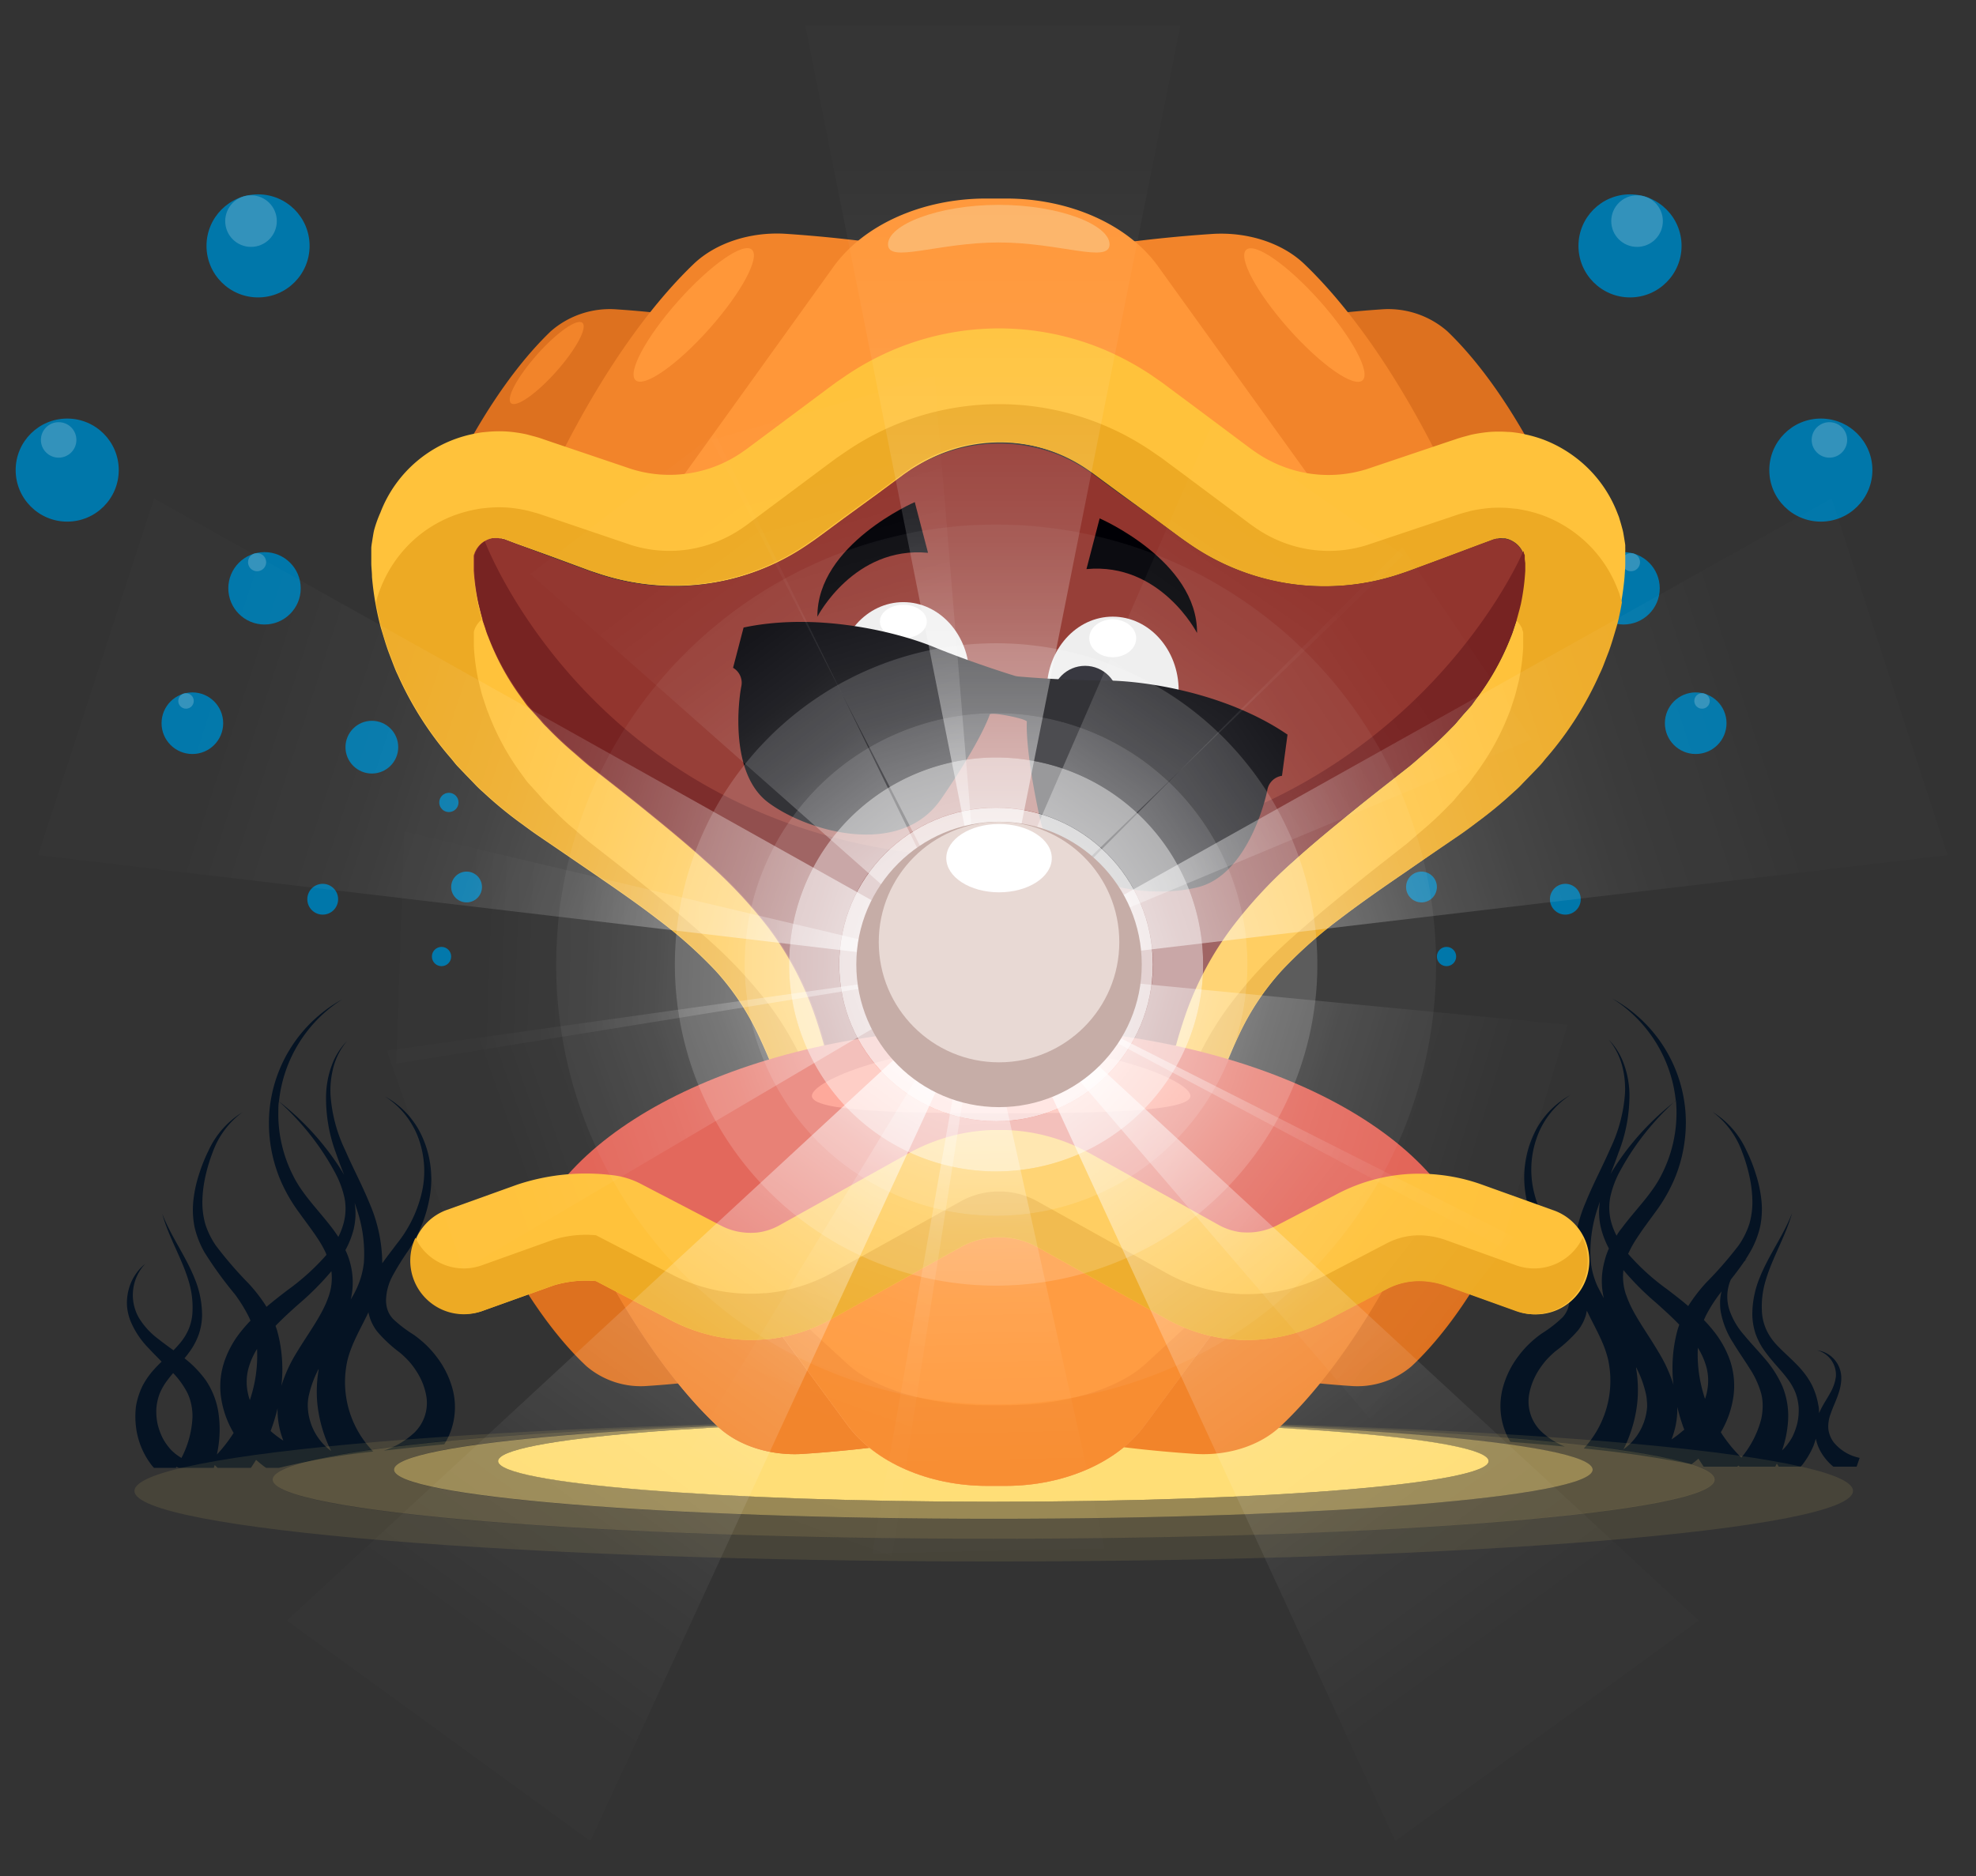 <svg xmlns="http://www.w3.org/2000/svg" xmlns:xlink="http://www.w3.org/1999/xlink" viewBox="0 0 311.66 295.96"><rect x="0" y="0" width="311.66" height="295.96" fill="#333333" stroke="none"/><defs><style>.cls-1{fill:#07a;}.cls-2{fill:#3392bb;}.cls-3{fill:#051323;}.cls-4,.cls-5,.cls-6,.cls-7{fill:#ffde76;}.cls-4{opacity:0.1;}.cls-26,.cls-6{opacity:0.2;}.cls-11,.cls-22,.cls-7{opacity:0.5;}.cls-8{fill:#dd711f;}.cls-22,.cls-9{fill:#f2842a;}.cls-10{fill:#ff9739;}.cls-11{fill:#fad399;}.cls-12{fill:#ffc23b;}.cls-13{fill:#edaa24;}.cls-14{fill:#92352e;}.cls-15{fill:#772322;}.cls-16{fill:#e26154;}.cls-17{fill:#ededed;}.cls-18{fill:#060610;}.cls-19{fill:#fd8471;}.cls-20{fill:#e57f45;}.cls-21{fill:#f59e66;}.cls-23{fill:#000005;}.cls-24,.cls-25,.cls-26,.cls-27,.cls-28,.cls-29{fill:#fff;}.cls-25{opacity:0.05;}.cls-27{opacity:0.3;}.cls-28{opacity:0.6;}.cls-29{opacity:0.8;}.cls-30{fill:url(#Безымянный_градиент_14);}.cls-31{fill:url(#Безымянный_градиент_14-2);}.cls-32{fill:url(#Безымянный_градиент_14-3);}.cls-33{fill:url(#Безымянный_градиент_14-4);}.cls-34{fill:url(#Безымянный_градиент_14-5);}.cls-35{fill:url(#Безымянный_градиент_14-6);}.cls-36{fill:url(#Безымянный_градиент_14-7);}.cls-37{fill:url(#Безымянный_градиент_14-8);}.cls-38{fill:url(#Безымянный_градиент_14-9);}.cls-39{fill:url(#Безымянный_градиент_14-10);}.cls-40{fill:url(#Безымянный_градиент_14-11);}.cls-41{fill:url(#Безымянный_градиент_14-12);}.cls-42{fill:url(#Безымянный_градиент_14-13);}.cls-43{fill:url(#Безымянный_градиент_14-14);}.cls-44{fill:url(#Безымянный_градиент_14-15);}.cls-45{fill:#c6ada7;}.cls-46{fill:#e8d9d4;}.cls-47{fill:none;}</style><linearGradient id="Безымянный_градиент_14" x1="156.59" y1="152.73" x2="156.59" y2="-85.97" gradientUnits="userSpaceOnUse"><stop offset="0" stop-color="#fff"/><stop offset="0.03" stop-color="#fff" stop-opacity="0.84"/><stop offset="0.08" stop-color="#fff" stop-opacity="0.66"/><stop offset="0.12" stop-color="#fff" stop-opacity="0.5"/><stop offset="0.17" stop-color="#fff" stop-opacity="0.37"/><stop offset="0.23" stop-color="#fff" stop-opacity="0.25"/><stop offset="0.28" stop-color="#fff" stop-opacity="0.16"/><stop offset="0.35" stop-color="#fff" stop-opacity="0.09"/><stop offset="0.43" stop-color="#fff" stop-opacity="0.04"/><stop offset="0.54" stop-color="#fff" stop-opacity="0.01"/><stop offset="0.77" stop-color="#fff" stop-opacity="0"/></linearGradient><linearGradient id="Безымянный_градиент_14-2" x1="-1511.11" y1="-68.71" x2="-1511.11" y2="-307.41" gradientTransform="translate(688.9 -1263.19) rotate(-72)" xlink:href="#Безымянный_градиент_14"/><linearGradient id="Безымянный_градиент_14-3" x1="-1815.86" y1="-1723.22" x2="-1815.86" y2="-1961.92" gradientTransform="matrix(-0.81, -0.59, 0.59, -0.81, -299.58, -2308.73)" xlink:href="#Безымянный_градиент_14"/><linearGradient id="Безымянный_градиент_14-4" x1="-336.5" y1="-2524.33" x2="-336.5" y2="-2763.02" gradientTransform="matrix(-0.81, 0.59, -0.59, -0.81, -1599.4, -1691.71)" xlink:href="#Безымянный_градиент_14"/><linearGradient id="Безымянный_градиент_14-5" x1="882.54" y1="-1364.93" x2="882.54" y2="-1603.62" gradientTransform="translate(-1414.25 -264.84) rotate(72)" xlink:href="#Безымянный_градиент_14"/><linearGradient id="Безымянный_градиент_14-6" x1="754.92" y1="-460.04" x2="754.92" y2="-607.68" gradientTransform="translate(-728.61 100.46) rotate(34.74)" xlink:href="#Безымянный_градиент_14"/><linearGradient id="Безымянный_градиент_14-7" x1="-743.44" y1="310.97" x2="-743.44" y2="163.33" gradientTransform="translate(557.38 -544.88) rotate(-37.26)" xlink:href="#Безымянный_градиент_14"/><linearGradient id="Безымянный_градиент_14-8" x1="-1939.74" y1="-875.8" x2="-1939.74" y2="-1023.44" gradientTransform="translate(341.01 -1967.36) rotate(-109.26)" xlink:href="#Безымянный_градиент_14"/><linearGradient id="Безымянный_градиент_14-9" x1="-1180.73" y1="-2380.28" x2="-1180.73" y2="-2527.91" gradientTransform="translate(-1078.7 -2201.15) rotate(178.74)" xlink:href="#Безымянный_градиент_14"/><linearGradient id="Безымянный_градиент_14-10" x1="484.66" y1="-2123.32" x2="484.66" y2="-2270.96" gradientTransform="matrix(-0.29, 0.96, -0.96, -0.29, -1739.77, -923.16)" xlink:href="#Безымянный_градиент_14"/><linearGradient id="Безымянный_градиент_14-11" x1="900.93" y1="-968.19" x2="900.93" y2="-1115.83" gradientTransform="translate(-1151.17 -54.18) rotate(56.07)" xlink:href="#Безымянный_градиент_14"/><linearGradient id="Безымянный_градиент_14-12" x1="-215.04" y1="292.81" x2="-215.04" y2="145.17" gradientTransform="translate(281.45 -187.78) rotate(-15.93)" xlink:href="#Безымянный_градиент_14"/><linearGradient id="Безымянный_градиент_14-13" x1="-1759.18" y1="-378.87" x2="-1759.18" y2="-526.51" gradientTransform="translate(597.09 -1591.56) rotate(-87.93)" xlink:href="#Безымянный_градиент_14"/><linearGradient id="Безымянный_градиент_14-14" x1="-1597.54" y1="-2055" x2="-1597.54" y2="-2202.64" gradientTransform="matrix(-0.94, -0.34, 0.34, -0.94, -640.45, -2325.55)" xlink:href="#Безымянный_градиент_14"/><linearGradient id="Безымянный_градиент_14-15" x1="46.5" y1="-2419.22" x2="46.5" y2="-2566.86" gradientTransform="matrix(-0.62, 0.79, -0.79, -0.62, -1720.93, -1375.39)" xlink:href="#Безымянный_градиент_14"/></defs><title>clam-res-win</title><g id="Layer_2" data-name="Layer 2"><g id="clam_pearl"><circle class="cls-1" cx="30.34" cy="114.09" r="4.86"/><circle class="cls-2" cx="29.34" cy="110.58" r="1.22"/><circle class="cls-1" cx="41.72" cy="92.81" r="5.71"/><circle class="cls-2" cx="40.55" cy="88.69" r="1.43"/><circle class="cls-1" cx="40.7" cy="38.79" r="8.13"/><circle class="cls-2" cx="39.59" cy="34.88" r="4.07"/><circle class="cls-1" cx="10.6" cy="74.16" r="8.13"/><circle class="cls-2" cx="9.25" cy="69.4" r="2.8"/><circle class="cls-1" cx="73.59" cy="139.93" r="2.43"/><circle class="cls-1" cx="50.9" cy="141.86" r="2.43"/><circle class="cls-1" cx="69.64" cy="150.9" r="1.52"/><circle class="cls-1" cx="70.8" cy="126.59" r="1.52"/><circle class="cls-1" cx="58.65" cy="117.87" r="4.16"/><circle class="cls-1" cx="267.45" cy="114.09" r="4.86"/><circle class="cls-2" cx="268.45" cy="110.58" r="1.22"/><circle class="cls-1" cx="256.07" cy="92.81" r="5.71"/><circle class="cls-2" cx="257.24" cy="88.69" r="1.43"/><circle class="cls-1" cx="257.09" cy="38.79" r="8.13"/><circle class="cls-2" cx="258.2" cy="34.88" r="4.07"/><circle class="cls-1" cx="287.19" cy="74.16" r="8.13"/><circle class="cls-2" cx="288.54" cy="69.4" r="2.8"/><circle class="cls-1" cx="224.2" cy="139.93" r="2.43"/><circle class="cls-1" cx="246.89" cy="141.86" r="2.43"/><circle class="cls-1" cx="228.15" cy="150.9" r="1.52"/><circle class="cls-1" cx="226.99" cy="126.59" r="1.52"/><circle class="cls-1" cx="239.14" cy="117.87" r="4.16"/><path class="cls-3" d="M54.48,216.63a16.79,16.79,0,0,1,.31-2,16.29,16.29,0,0,1,.62-1.95c.5-1.3,1.18-2.62,1.88-4,.28-.55.56-1.11.83-1.68,0,.18.07.35.11.53a7.21,7.21,0,0,0,1.28,2.55,22,22,0,0,0,3.59,3.33,14.64,14.64,0,0,1,1.44,1.39,11.85,11.85,0,0,1,1.17,1.57,10.31,10.31,0,0,1,1.45,3.48,6.52,6.52,0,0,1-1.86,6.21,13.08,13.08,0,0,1-4.77,2.79c2.93-.34,6.12-.66,9.54-1a10.73,10.73,0,0,0,1.44-3.53,11.17,11.17,0,0,0-.23-5.55,14.42,14.42,0,0,0-2.38-4.67,16.24,16.24,0,0,0-1.69-1.92,18.29,18.29,0,0,0-1.95-1.61A20.5,20.5,0,0,1,62,208.08a4.12,4.12,0,0,1-.86-1.4,4.76,4.76,0,0,1-.25-1.71,8.51,8.51,0,0,1,1.06-3.75,41.15,41.15,0,0,1,2.32-3.75,22,22,0,0,0,3.51-8.66,16.22,16.22,0,0,0-1.05-9.17,13.58,13.58,0,0,0-6-6.66,13.17,13.17,0,0,1,5.38,6.92,15,15,0,0,1,.32,8.63,20.1,20.1,0,0,1-3.86,7.71c-.74,1-1.54,2-2.28,3.06a24.08,24.08,0,0,0-2-9.46c-1.19-2.92-2.65-5.63-3.86-8.42a23.85,23.85,0,0,1-2.3-8.69,14.51,14.51,0,0,1,.49-4.49,10.74,10.74,0,0,1,2.1-4,10.73,10.73,0,0,0-2.43,3.93,14.63,14.63,0,0,0-.86,4.59A24.73,24.73,0,0,0,53,181.94c.4,1.15.83,2.28,1.27,3.4-.21-.37-.43-.73-.66-1.09a41.86,41.86,0,0,0-2.83-3.88A42.15,42.15,0,0,0,44,173.76a21.74,21.74,0,0,1,10-16.12,22.35,22.35,0,0,0-11.51,17.69,23.15,23.15,0,0,0,1.81,11,25.32,25.32,0,0,0,2.82,4.88c1.07,1.5,2.17,2.91,3.1,4.35a16.92,16.92,0,0,1,1.21,2.19c0,.06,0,.12.08.19a36.43,36.43,0,0,1-6.14,5.57c-1.11.85-2.24,1.72-3.33,2.65-.07-.1-.13-.2-.19-.3a25.49,25.49,0,0,0-2.62-3.36,61.68,61.68,0,0,1-5.18-6,12.93,12.93,0,0,1-1.65-3.33,12.53,12.53,0,0,1-.48-3.73,19.69,19.69,0,0,1,.48-3.87,26.5,26.5,0,0,1,1.14-3.78,13.53,13.53,0,0,1,4.66-6.3,13.88,13.88,0,0,0-5.3,6,26,26,0,0,0-1.52,3.8,20.12,20.12,0,0,0-.87,4,13.84,13.84,0,0,0,.17,4.25,14.6,14.6,0,0,0,1.56,4,60.39,60.39,0,0,0,4.8,6.63,24.31,24.31,0,0,1,2,3.17c.18.34.33.67.47,1q-.78.81-1.5,1.71a15.47,15.47,0,0,0-2.61,4.7,12.28,12.28,0,0,0-.55,5.59,15.13,15.13,0,0,0,2,5.71,23.15,23.15,0,0,1-2.64,3.41c.06-.29.12-.59.17-.89a18.14,18.14,0,0,0,.1-5.51,12.45,12.45,0,0,0-2-5.28,16.84,16.84,0,0,0-3.38-3.5q.42-.5.81-1.05a10.62,10.62,0,0,0,1.45-2.75,9.71,9.71,0,0,0,.51-3,15.19,15.19,0,0,0-1.17-5.79c-1.45-3.62-3.75-6.66-5.11-10.21,1,3.66,3.08,7,4.14,10.54a14.16,14.16,0,0,1,.6,5.37,8,8,0,0,1-.66,2.49,8.82,8.82,0,0,1-1.39,2.14c-.29.34-.6.67-.92,1-.84-.61-1.67-1.21-2.45-1.83a11.81,11.81,0,0,1-3-3.29,7.21,7.21,0,0,1,1-8.53,7.72,7.72,0,0,0-2.62,4.08,8.26,8.26,0,0,0-.26,2.53,8,8,0,0,0,.2,1.29,8.13,8.13,0,0,0,.4,1.24,13.5,13.5,0,0,0,2.86,4.23c.67.73,1.37,1.41,2,2.07-.41.4-.82.81-1.22,1.26a12.31,12.31,0,0,0-1.82,2.62,12.07,12.07,0,0,0-1,3.14,13.34,13.34,0,0,0,0,3.28,12.3,12.3,0,0,0,2.52,6.1l.32.36h3.43l.18-.29a.75.75,0,0,1-.07.12l.37.17h5.52c.05-.15.1-.3.14-.46l.47.46h5.24c.28-.42.56-.84.82-1.27.51.45,1,.87,1.59,1.27h2a114.11,114.11,0,0,1,14.89-2.58A15.71,15.71,0,0,1,54.48,216.63ZM28.62,230A7.77,7.77,0,0,1,27,228.75a9,9,0,0,1-1.34-1.88,10.33,10.33,0,0,1-.81-2.24,9.57,9.57,0,0,1-.19-2.39,8.51,8.51,0,0,1,.5-2.33,9.4,9.4,0,0,1,1.23-2.15c.28-.38.59-.76.92-1.15a13.35,13.35,0,0,1,2.23,3.1,7.7,7.7,0,0,1,.63,1.86,9.14,9.14,0,0,1,.19,2A15.42,15.42,0,0,1,28.62,230Zm11.55-12a23.93,23.93,0,0,1-.76,2.88,8.74,8.74,0,0,1-.32-1.14,8.28,8.28,0,0,1,.08-3.8,11.48,11.48,0,0,1,1.37-3.13A21.66,21.66,0,0,1,40.17,218Zm15.64-24.23a10.47,10.47,0,0,0,.13-4c.09.26.18.52.26.78a21.72,21.72,0,0,1,1.2,8.57,12.93,12.93,0,0,1-1.08,4c-.28.63-.61,1.25-1,1.88a11.71,11.71,0,0,0-.1-5.79,11.2,11.2,0,0,0-.74-2A13.88,13.88,0,0,0,55.81,193.81ZM43.33,226.3c-.22-.17-.44-.36-.65-.55a28.71,28.71,0,0,0,1.1-3.6,13.42,13.42,0,0,0,.34,3.29,13.89,13.89,0,0,0,.57,1.83A14.56,14.56,0,0,1,43.33,226.3Zm5.59-2.11a8.91,8.91,0,0,1-.36-2,7.38,7.38,0,0,1,0-1,7,7,0,0,1,.16-1.09,17.29,17.29,0,0,1,1.53-4.14l0,.17a20.36,20.36,0,0,0-.21,5.17,21.68,21.68,0,0,0,1.12,5.08,20,20,0,0,0,1.08,2.53A8.94,8.94,0,0,1,48.92,224.19Zm2.94-19.75c-1,3-3.19,5.8-5.11,9a22.63,22.63,0,0,0-2.37,5.19v0a22.84,22.84,0,0,0-.67-8.72c-.08-.25-.17-.5-.25-.75,1.15-1.19,2.41-2.34,3.7-3.48a44.32,44.32,0,0,0,5.11-5.14A8.79,8.79,0,0,1,51.86,204.44Zm1.5-9.31c-.26-.41-.54-.8-.82-1.19-2.26-3-4.83-5.44-6.33-8.52a21.15,21.15,0,0,1-1.76-4.85,20.9,20.9,0,0,1-.55-5.17c0-.55,0-1.09.09-1.64a42.12,42.12,0,0,1,6.24,7,40.24,40.24,0,0,1,2.49,4A15.32,15.32,0,0,1,54.34,189a8.78,8.78,0,0,1-.25,4.32A10.47,10.47,0,0,1,53.36,195.13Z"/><path class="cls-3" d="M289.23,227.55a4.43,4.43,0,0,1-.86-2.12,5.67,5.67,0,0,1,.39-2.46c.58-1.72,1.72-3.6,1.65-5.76a4.4,4.4,0,0,0-1.19-2.85,4.32,4.32,0,0,0-2.61-1.34,4,4,0,0,1,2.95,4.17,7,7,0,0,1-.89,2.55c-.44.82-1,1.63-1.46,2.55-.11.21-.21.43-.31.65,0-.43,0-.86-.11-1.28a11.49,11.49,0,0,0-1-3.14,12.64,12.64,0,0,0-1.82-2.63c-1.36-1.51-2.84-2.69-4-4a8.82,8.82,0,0,1-1.39-2.14,8,8,0,0,1-.66-2.49,14.14,14.14,0,0,1,.6-5.37c1.06-3.55,3.11-6.88,4.14-10.54-1.36,3.55-3.66,6.58-5.11,10.2a15.28,15.28,0,0,0-1.17,5.8,10.11,10.11,0,0,0,.51,3.05,10.78,10.78,0,0,0,1.45,2.75c1.18,1.66,2.58,3,3.62,4.41a9.4,9.4,0,0,1,1.23,2.15,8.43,8.43,0,0,1,.5,2.33,9.61,9.61,0,0,1-.19,2.39,10.86,10.86,0,0,1-.8,2.24,9.46,9.46,0,0,1-1.34,1.87l-.29.27a17.55,17.55,0,0,0,.94-4.53,12.41,12.41,0,0,0-.88-5.58,17.18,17.18,0,0,0-2.86-4.45c-1.08-1.28-2.19-2.42-3.17-3.62a11.71,11.71,0,0,1-2.29-3.85,6.76,6.76,0,0,1,.18-4.92c.73-.93,1.46-1.88,2.14-2.89l.42-.33-.33.19c.3-.45.58-.91.85-1.38a14.54,14.54,0,0,0,1.56-4,13.76,13.76,0,0,0,.17-4.24,20.12,20.12,0,0,0-.87-4,24.49,24.49,0,0,0-1.52-3.8,13.85,13.85,0,0,0-5.3-6,13.61,13.61,0,0,1,4.66,6.31,25.75,25.75,0,0,1,1.14,3.78,19.59,19.59,0,0,1,.48,3.86,12.48,12.48,0,0,1-.48,3.73,12.93,12.93,0,0,1-1.65,3.33,60.51,60.51,0,0,1-5.18,5.95,26.27,26.27,0,0,0-2.62,3.37c-.06.09-.12.2-.19.3-1.09-.94-2.22-1.8-3.33-2.65a36.06,36.06,0,0,1-6.14-5.58c0-.06.05-.12.08-.19a16.39,16.39,0,0,1,1.22-2.18c.92-1.44,2-2.86,3.09-4.36a25.32,25.32,0,0,0,2.82-4.88,22.3,22.3,0,0,0,1.58-5.4,22.71,22.71,0,0,0,.23-5.58,22.35,22.35,0,0,0-11.51-17.69,21.72,21.72,0,0,1,10,16.12,42.56,42.56,0,0,0-6.81,6.61,40.56,40.56,0,0,0-2.83,3.88c-.23.35-.45.72-.66,1.09.44-1.12.87-2.26,1.27-3.4A24.76,24.76,0,0,0,257,172.5a14.69,14.69,0,0,0-.86-4.6,10.69,10.69,0,0,0-2.43-3.92,10.67,10.67,0,0,1,2.1,4,14.48,14.48,0,0,1,.49,4.49,24,24,0,0,1-2.3,8.69c-1.21,2.79-2.67,5.49-3.86,8.42a24.08,24.08,0,0,0-2,9.46c-.73-1.1-1.54-2.09-2.28-3.06A20.17,20.17,0,0,1,242,188.3a15.11,15.11,0,0,1,.32-8.63,13.23,13.23,0,0,1,5.38-6.93,13.56,13.56,0,0,0-6,6.67,16.19,16.19,0,0,0-1.05,9.16,21.94,21.94,0,0,0,3.51,8.67,41,41,0,0,1,2.32,3.74,8.59,8.59,0,0,1,1.06,3.76,4.76,4.76,0,0,1-.25,1.71,4.08,4.08,0,0,1-.86,1.39,19.94,19.94,0,0,1-3.28,2.54,17.16,17.16,0,0,0-1.95,1.61,15.48,15.48,0,0,0-1.69,1.92,14.42,14.42,0,0,0-2.38,4.67,11.16,11.16,0,0,0-.23,5.55,10.69,10.69,0,0,0,1.32,3.33q4.53.36,8.6.75a12,12,0,0,1-3.71-2.37,6.58,6.58,0,0,1-1.86-6.22,10.7,10.7,0,0,1,1.45-3.48,14.53,14.53,0,0,1,1.17-1.57,15.89,15.89,0,0,1,1.44-1.39,21.93,21.93,0,0,0,3.59-3.32,7.25,7.25,0,0,0,1.28-2.56c0-.17.07-.35.11-.52.27.57.55,1.13.83,1.68.7,1.37,1.38,2.69,1.89,4a18.81,18.81,0,0,1,.61,1.94,17,17,0,0,1,.31,2,15.76,15.76,0,0,1-4.13,12.11A169.73,169.73,0,0,1,266.8,231c.37-.29.73-.58,1.09-.89.26.43.54.85.82,1.27H274l.17-.17.23.17H280c.08-.17.17-.34.25-.5l.3.5H284l.32-.36a13.57,13.57,0,0,0,1.7-2.91c.14-.38.26-.75.38-1.14a7.07,7.07,0,0,0,.67,1.87,8.5,8.5,0,0,0,2.1,2.54h3.66l.48-1.39A7.11,7.11,0,0,1,289.23,227.55ZM253.06,199a11.75,11.75,0,0,0-.1,5.8c-.35-.63-.68-1.26-1-1.89a12.8,12.8,0,0,1-1.08-4,21.77,21.77,0,0,1,1.2-8.58c.08-.26.17-.52.26-.77a10.62,10.62,0,0,0,.13,4,14,14,0,0,0,1.29,3.4A11.1,11.1,0,0,0,253.06,199Zm1.9-4.08a10.37,10.37,0,0,1-.73-1.76,8.78,8.78,0,0,1-.25-4.32,15.2,15.2,0,0,1,1.62-4.25,41.58,41.58,0,0,1,2.49-4,42.45,42.45,0,0,1,6.24-7c.05.54.09,1.09.09,1.64a21.37,21.37,0,0,1-2.31,10c-1.5,3.08-4.07,5.49-6.33,8.53C255.5,194.09,255.22,194.49,255,194.89ZM259.4,224a8.94,8.94,0,0,1-3.34,4.64,20.16,20.16,0,0,0,1.08-2.54,21.11,21.11,0,0,0,1.12-5.07,20.33,20.33,0,0,0-.21-5.17l0-.17a16.88,16.88,0,0,1,1.53,4.14,5.75,5.75,0,0,1,.16,1.08,7.6,7.6,0,0,1,.05,1A9,9,0,0,1,259.4,224Zm-2.94-19.75a8.8,8.8,0,0,1-.41-3.89,43.45,43.45,0,0,0,5.11,5.13c1.29,1.15,2.55,2.29,3.7,3.49-.08.24-.17.49-.25.74a22.91,22.91,0,0,0-.67,8.73v0a23.08,23.08,0,0,0-2.38-5.19C259.65,210,257.44,207.21,256.46,204.21ZM265,226.07a14.56,14.56,0,0,1-1.36,1,14.89,14.89,0,0,0,.57-1.83,13.42,13.42,0,0,0,.34-3.29,28.71,28.71,0,0,0,1.1,3.6C265.43,225.71,265.21,225.89,265,226.07Zm4.24-6.52a9.2,9.2,0,0,1-.32,1.14,24.09,24.09,0,0,1-.76-2.89,21.54,21.54,0,0,1-.37-5.18,11.35,11.35,0,0,1,1.37,3.13A8.28,8.28,0,0,1,269.23,219.55Zm8.58,4.18a15.6,15.6,0,0,1-3.17,6.22,22.85,22.85,0,0,1-3.24-4,15.19,15.19,0,0,0,2-5.71,12.46,12.46,0,0,0-.54-5.6,15.65,15.65,0,0,0-2.62-4.69,22.64,22.64,0,0,0-1.5-1.71,10.23,10.23,0,0,1,.47-1,23,23,0,0,1,2.05-3.17l.27-.35a6.93,6.93,0,0,0-.17.79,7.09,7.09,0,0,0-.07,1.3,7,7,0,0,0,.13,1.29,13.47,13.47,0,0,0,1.93,4.74c.86,1.43,1.8,2.75,2.62,4.07a14.25,14.25,0,0,1,1.8,3.92,7.59,7.59,0,0,1,.23,1.95A9.44,9.44,0,0,1,277.81,223.73Z"/><path class="cls-4" d="M160.18,224.09h-.56c61.44.13,110.77,4.26,110.77,9.33s-50.91,9.33-113.71,9.33S43,238.57,43,233.42s49.33-9.2,110.77-9.33h-.56c-73.23.16-132,5.08-132,11.12s60.68,11.12,135.53,11.12,135.52-5,135.52-11.12S233.41,224.25,160.18,224.09Z"/><path class="cls-5" d="M158.7,224.09h0Z"/><path class="cls-5" d="M154.65,224.09h0Z"/><path class="cls-5" d="M159.13,224.09h0Z"/><path class="cls-5" d="M154.65,224.09h0Z"/><path class="cls-5" d="M158.7,224.09h0Z"/><path class="cls-5" d="M154.65,224.09h0Z"/><path class="cls-6" d="M251.2,231.85c0,4.28-42.32,7.75-94.52,7.75s-94.53-3.47-94.53-7.75,41-7.65,92.07-7.76h-.49C92.29,224.22,43,228.35,43,233.42s50.91,9.33,113.72,9.33,113.71-4.18,113.71-9.33-49.33-9.2-110.77-9.33h-.49C210.2,224.2,251.2,227.63,251.2,231.85Z"/><path class="cls-7" d="M234.79,230.5c0,3.54-35,6.41-78.11,6.41S78.56,234,78.56,230.5s33.88-6.32,76.09-6.41h-.43c-51.07.11-92.07,3.54-92.07,7.76s42.32,7.75,94.53,7.75,94.52-3.47,94.52-7.75-41-7.65-92.07-7.76h-.43C200.91,224.18,234.79,227,234.79,230.5Z"/><path class="cls-5" d="M78.56,230.5c0,3.54,35,6.41,78.12,6.41s78.11-2.87,78.11-6.41-33.88-6.32-76.09-6.41h-4C112.44,224.18,78.56,227,78.56,230.5Z"/><path class="cls-8" d="M122.52,52.53a160.6,160.6,0,0,0-25.18-3.72,14.14,14.14,0,0,0-10.48,3.46c-3.71,3.55-9.25,10.13-15.07,21.62l17.52,2.57L122.4,64.73Z"/><path class="cls-9" d="M158.55,42a220.16,220.16,0,0,0-34.7-5.12c-5.58-.33-11,1.47-14.44,4.76-5.11,4.89-12.74,14-20.76,29.79l24.14,6.24,45.6-18.85Z"/><path class="cls-8" d="M192.63,52.53a160.36,160.36,0,0,1,25.18-3.72,14.14,14.14,0,0,1,10.48,3.46c3.7,3.55,9.24,10.13,15.06,21.62l-17.51,2.57L192.75,64.73Z"/><path class="cls-9" d="M156.59,42A220.41,220.41,0,0,1,191.3,36.9c5.58-.33,11,1.47,14.43,4.76,5.11,4.89,12.75,14,20.77,29.79l-24.14,6.24L156.75,58.84Z"/><path class="cls-10" d="M134.57,72.57a34.28,34.28,0,0,1,44,0A22,22,0,0,1,181,74.85h25.27L182.64,42c-4.73-6.58-13.94-10.68-23.95-10.68h-3.17c-10,0-19.22,4.1-24,10.68L107.92,74.85h24.37A27.25,27.25,0,0,1,134.57,72.57Z"/><path class="cls-11" d="M175,38.55c0,3.06-7.82-.3-17.47-.3s-17.47,3.36-17.47.3,7.82-6.23,17.47-6.23S175,35.49,175,38.55Z"/><ellipse class="cls-10" cx="109.42" cy="49.69" rx="13.79" ry="3.29" transform="translate(-0.43 98.42) rotate(-48.35)"/><ellipse class="cls-9" cx="86.23" cy="57.27" rx="8.48" ry="2.02" transform="translate(-13.87 83.64) rotate(-48.35)"/><ellipse class="cls-10" cx="205.72" cy="49.69" rx="3.29" ry="13.79" transform="translate(18.99 149.29) rotate(-41.65)"/><path class="cls-12" d="M183.35,173a100.27,100.27,0,0,1,3.64-13.5,50.48,50.48,0,0,1,7-13A73.42,73.42,0,0,1,203.83,136c3.47-3.14,7-6,10.51-8.85,1.75-1.41,3.53-2.81,5.29-4.18l2.64-2.07c.82-.68,1.54-1.32,2.32-2a56.2,56.2,0,0,0,4.35-4.08,10.15,10.15,0,0,0,1-1.09l.95-1.11,1-1.11c.32-.37.57-.78.86-1.16a40.4,40.4,0,0,0,5.53-9.85,13.55,13.55,0,0,0,.47-1.3l.43-1.31c.27-.88.46-1.77.69-2.64A34.85,34.85,0,0,0,240.5,90c0-.4,0-.84,0-1.22l0-.56,0-.36s0,.09,0,.05l0-.07,0-.13c0-.08,0-.17-.06-.26a2.6,2.6,0,0,1-.1-.25l0-.13-.07-.12a3.71,3.71,0,0,0-1.41-1.58,4.38,4.38,0,0,0-.93-.44c-.17,0-.31-.11-.48-.1a1,1,0,0,1-.23,0h-.23c-.15,0-.3,0-.45,0s-.14,0-.22.06-.15,0-.22,0a1.09,1.09,0,0,1-.23.09l-.12,0-.35.13-1.57.58-6.26,2.35-3.14,1.16-1.57.58-.79.29-1,.34a37.4,37.4,0,0,1-33.33-4.67l-.88-.61-.68-.49-1.35-1-2.71-2-5.41-3.93-2.71-2-1.35-1-1-.69a24.93,24.93,0,0,0-27.8,0l-1,.7-1.35,1-2.7,2-5.41,3.94-2.71,2-1.35,1-.68.49-.87.6a37.43,37.43,0,0,1-33.36,4.7l-1-.33-.79-.29-1.57-.58-3.13-1.16L81.45,85.8l-1.57-.59-.35-.13-.13,0L79.18,85c-.07,0-.15,0-.22,0a1.42,1.42,0,0,0-.22,0c-.14,0-.29-.06-.44,0h-.22l-.23,0c-.16,0-.3.09-.47.09a4.55,4.55,0,0,0-.92.44A3.63,3.63,0,0,0,75.08,87c-.11.15-.11.34-.21.49a2.56,2.56,0,0,0-.05.27l0,.13s0,.11,0,0,0,0,0,0V88l0,.22,0,.56c0,.37,0,.81,0,1.21a34.43,34.43,0,0,0,.68,5.22c.23.87.41,1.76.68,2.63l.43,1.31c.15.44.28.88.47,1.3a39.85,39.85,0,0,0,5.52,9.82c.29.39.54.8.86,1.16l1,1.11,1,1.11a10.05,10.05,0,0,0,1,1.08,57.93,57.93,0,0,0,4.34,4.08c.78.65,1.51,1.29,2.32,2l2.65,2.07c1.76,1.37,3.53,2.77,5.29,4.18,3.52,2.84,7,5.7,10.52,8.85a73.12,73.12,0,0,1,9.89,10.52,50.2,50.2,0,0,1,7,13,99.45,99.45,0,0,1,3.66,13.51L124.27,175a104.08,104.08,0,0,0-4.75-11.89,40.66,40.66,0,0,0-6.61-9.9,71.06,71.06,0,0,0-9.19-8.18c-3.36-2.6-7-5.08-10.62-7.57l-5.48-3.75-2.76-1.88c-1-.68-2-1.44-3-2.16a63.76,63.76,0,0,1-5.71-4.74,16.65,16.65,0,0,1-1.35-1.31l-1.31-1.35-1.31-1.37c-.43-.45-.81-1-1.22-1.45a53.29,53.29,0,0,1-8.24-13c-.29-.58-.52-1.2-.76-1.81l-.7-1.84c-.45-1.24-.81-2.52-1.2-3.79a47,47,0,0,1-1.39-8c0-.72-.1-1.4-.11-2.14V87.74l0-.62v-.7a7.82,7.82,0,0,1,.1-.8l.11-.7c.08-.46.14-.92.26-1.38A19.36,19.36,0,0,1,60,80.86,19.94,19.94,0,0,1,74.43,68.5q.7-.15,1.41-.27c.48-.06,1-.1,1.44-.14a20,20,0,0,1,2.9,0,22.67,22.67,0,0,1,2.86.43l1.39.37c.23.07.48.13.68.2l.44.15,1.58.54L99.61,74a20.15,20.15,0,0,0,17.71-2.85l.5-.35.67-.5,1.34-1,2.68-2,5.36-4,2.68-2,1.35-1,1.73-1.18a43.39,43.39,0,0,1,7.44-4,42.77,42.77,0,0,1,33,0,45.22,45.22,0,0,1,7.44,4l1.72,1.19,1.34,1,2.69,2,5.36,4,2.67,2,1.34,1,.67.5.5.35a20.5,20.5,0,0,0,8.5,3.51,20.24,20.24,0,0,0,9.24-.65L228,69.82l1.59-.53.44-.15.68-.2,1.38-.37a25,25,0,0,1,2.86-.43,19.91,19.91,0,0,1,2.89,0c.48,0,1,.08,1.44.14s.94.17,1.41.27a21,21,0,0,1,2.74.8,20.31,20.31,0,0,1,4.94,2.72,20,20,0,0,1,6.71,8.82l.26.66.2.67c.14.45.26.9.38,1.35s.18.92.26,1.38l.11.69.05.35c0,.1,0,.31,0,.46a3.07,3.07,0,0,1,0,.38v.31l0,.62v1.11c0,.74-.07,1.42-.11,2.13a46.79,46.79,0,0,1-1.41,8c-.38,1.27-.74,2.55-1.19,3.78l-.71,1.84a19.09,19.09,0,0,1-.77,1.8,52.89,52.89,0,0,1-8.23,13c-.41.48-.79,1-1.23,1.45l-1.31,1.36-1.31,1.35a14.93,14.93,0,0,1-1.34,1.3,65.5,65.5,0,0,1-5.71,4.74c-1,.72-2,1.47-2.94,2.15l-2.76,1.88L222,137.36c-3.64,2.49-7.26,5-10.63,7.57a70.59,70.59,0,0,0-9.21,8.19,40.65,40.65,0,0,0-6.64,9.93,105,105,0,0,0-4.76,11.9Z"/><path class="cls-13" d="M195.47,163.05a40.65,40.65,0,0,1,6.64-9.93,70.59,70.59,0,0,1,9.21-8.19c3.37-2.59,7-5.08,10.63-7.57l5.49-3.74,2.76-1.88c1-.68,2-1.43,2.94-2.15a65.5,65.5,0,0,0,5.71-4.74,14.93,14.93,0,0,0,1.34-1.3l1.31-1.35,1.31-1.36c.44-.45.82-1,1.23-1.45a52.89,52.89,0,0,0,8.23-13,19.09,19.09,0,0,0,.77-1.8l.71-1.84c.45-1.23.81-2.51,1.19-3.78s.63-2.6.87-3.93c-.07-.27-.15-.55-.23-.82l-.2-.67-.26-.65a20,20,0,0,0-6.71-8.83,20.31,20.31,0,0,0-4.94-2.72,21,21,0,0,0-2.74-.8q-.71-.15-1.41-.27l-1.44-.14a19.91,19.91,0,0,0-2.89,0,25,25,0,0,0-2.86.42l-1.38.37-.68.2-.44.15-1.59.54L215.56,86a20.1,20.1,0,0,1-9.24.64,20.5,20.5,0,0,1-8.5-3.51l-.5-.35-.67-.5-1.33-1-2.68-2-5.36-4-2.69-2-1.34-1-1.72-1.18a42.74,42.74,0,0,0-47.9,0l-1.73,1.18-1.35,1-2.68,2-5.36,4-2.68,2-1.34,1-.67.51-.5.35a20.57,20.57,0,0,1-8.49,3.5A20.15,20.15,0,0,1,99.61,86L87.13,81.77l-1.58-.53-.44-.15c-.2-.07-.45-.14-.68-.2-.46-.13-.92-.26-1.39-.37a22.68,22.68,0,0,0-2.86-.44,20,20,0,0,0-2.9,0l-1.44.14q-.7.12-1.41.27a21.8,21.8,0,0,0-2.76.8,20.38,20.38,0,0,0-5,2.72A20.09,20.09,0,0,0,60,92.86a15.38,15.38,0,0,0-.71,2.21c.23,1.32.53,2.62.85,3.9s.75,2.55,1.2,3.79l.7,1.84c.24.61.47,1.23.76,1.81a53.29,53.29,0,0,0,8.24,13c.41.48.79,1,1.22,1.45l1.31,1.37,1.31,1.35a16.65,16.65,0,0,0,1.35,1.31,63.76,63.76,0,0,0,5.71,4.74c1,.72,2,1.48,3,2.16l2.76,1.88,5.48,3.75c3.64,2.49,7.26,5,10.62,7.57a71.06,71.06,0,0,1,9.19,8.18,40.66,40.66,0,0,1,6.61,9.9A104.08,104.08,0,0,1,124.27,175l4.75-1.28c-.25-.77-.5-1.53-.78-2.3a50.2,50.2,0,0,0-7-13,73.12,73.12,0,0,0-9.89-10.52c-3.48-3.14-7-6-10.52-8.85-1.76-1.41-3.53-2.81-5.29-4.18l-2.65-2.07c-.81-.67-1.54-1.32-2.32-2-1.58-1.25-2.92-2.7-4.34-4.07a10.15,10.15,0,0,1-1-1.09l-1-1.11-1-1.1c-.32-.37-.57-.78-.86-1.16A39.91,39.91,0,0,1,77,112.44c-.19-.42-.32-.86-.47-1.3l-.43-1.3c-.27-.88-.45-1.76-.68-2.64a34.43,34.43,0,0,1-.68-5.22c0-.4,0-.83,0-1.21l0-.56,0-.21v-.16s0,0,0,0,0,0,0,0l0-.13a2,2,0,0,1,.05-.26c.1-.16.1-.35.21-.49a3.77,3.77,0,0,1,1-1.25c-.25-.83-.44-1.67-.65-2.5A34.43,34.43,0,0,1,74.71,90c0-.4,0-.84,0-1.21l0-.56,0-.22v-.16s0,0,0,0,0,0,0,0l0-.13a2.56,2.56,0,0,1,.05-.27c.1-.15.1-.34.21-.49a3.63,3.63,0,0,1,1.38-1.55,4.55,4.55,0,0,1,.92-.44c.17,0,.31-.1.47-.09l.23,0h.22c.15,0,.3,0,.44,0a1.42,1.42,0,0,1,.22,0c.07,0,.15,0,.22,0l.22.08.13,0,.35.13,1.57.59,6.27,2.34,3.13,1.16,1.57.58.79.29,1,.33a37.43,37.43,0,0,0,33.36-4.7l.87-.6.68-.49,1.35-1,2.71-2,5.41-3.94,2.7-2,1.35-1,1-.7a24.85,24.85,0,0,1,27.8,0l1,.69,1.35,1,2.71,2L182,81.74l2.71,2,1.35,1,.68.49.88.61a37.4,37.4,0,0,0,33.33,4.67l1-.34.79-.29,1.57-.58,3.14-1.16,6.26-2.35,1.57-.58.35-.13.12,0,.23-.09c.07,0,.15,0,.22,0s.15-.06.22-.06.3-.06.45,0h.23a1,1,0,0,0,.23,0c.17,0,.31.09.48.1a4.38,4.38,0,0,1,.93.44,3.71,3.71,0,0,1,1.41,1.58l.07.12,0,.13a2.6,2.6,0,0,0,.1.25c0,.09,0,.18.06.26l0,.13,0,.07s0,0,0-.05l0,.36,0,.56c0,.38,0,.82,0,1.22a34.85,34.85,0,0,1-.68,5.24c-.21.81-.4,1.64-.64,2.46a3.84,3.84,0,0,1,.95,1.24l.07.12,0,.13a1.86,1.86,0,0,0,.1.25,2.61,2.61,0,0,1,.06.27l0,.13,0,.06s0,0,0,0l0,.37,0,.56c0,.38,0,.81,0,1.21a34.68,34.68,0,0,1-.68,5.24c-.23.88-.42,1.77-.69,2.64l-.43,1.31a11.84,11.84,0,0,1-.47,1.3,40.4,40.4,0,0,1-5.53,9.85c-.29.39-.54.8-.86,1.16l-1,1.11-.95,1.11a9.28,9.28,0,0,1-1,1.09,58.32,58.32,0,0,1-4.35,4.09c-.78.65-1.5,1.3-2.32,2l-2.64,2.07c-1.76,1.38-3.54,2.77-5.29,4.19-3.52,2.84-7,5.7-10.51,8.85A72.37,72.37,0,0,0,194,158.47a50.16,50.16,0,0,0-7,13c-.27.76-.52,1.51-.76,2.27l4.48,1.21A105,105,0,0,1,195.47,163.05Z"/><path class="cls-14" d="M81.45,85.8l6.27,2.34,3.14,1.16,1.57.58.78.28,1,.34a37.43,37.43,0,0,0,33.36-4.7l.87-.6.68-.49,1.36-1,2.7-2,5.41-3.94,2.7-2,1.35-1,1-.69A27.64,27.64,0,0,1,148,71.84a25.54,25.54,0,0,1,19.16,0,27.2,27.2,0,0,1,4.32,2.32l1,.7,1.35,1,2.71,2L182,81.74l2.71,2,1.35,1,.68.48.87.61a37.43,37.43,0,0,0,33.34,4.67l1-.34.78-.29,1.57-.58,3.13-1.16,6.27-2.35,1.57-.58.35-.13.12,0a1.09,1.09,0,0,0,.23-.09c.07,0,.15,0,.22,0s.15,0,.22,0,.3-.06.45,0a.89.89,0,0,0,.23,0l.23,0c.17,0,.31.08.48.09a4.38,4.38,0,0,1,.93.44,3.65,3.65,0,0,1,1.41,1.58l.07.11,0,.14a2.6,2.6,0,0,0,.1.25c0,.08,0,.18.06.26l0,.14,0,.06h0l0,.3,0,.56c0,.39,0,.82,0,1.22a35.92,35.92,0,0,1-.69,5.23l-.2.81-.27,1c0,.2-.11.4-.17.61a1.21,1.21,0,0,1-.05.18l-.43,1.31c-.15.44-.28.87-.47,1.3a40.4,40.4,0,0,1-5.53,9.85c-.29.38-.54.8-.87,1.16l-1,1.11-.95,1.11a10.15,10.15,0,0,1-1,1.09,56.2,56.2,0,0,1-4.35,4.08c-.78.66-1.5,1.31-2.32,2l-2.65,2.08c-1.75,1.37-3.53,2.77-5.28,4.18-3.52,2.85-7,5.71-10.51,8.85A73.47,73.47,0,0,0,194,146.47a50.75,50.75,0,0,0-7,13c-.65,1.84-1.22,3.66-1.72,5.48a136,136,0,0,0-55.29,0c-.51-1.83-1.08-3.67-1.74-5.51a50.2,50.2,0,0,0-7-13,73.12,73.12,0,0,0-9.89-10.52c-3.47-3.14-7-6-10.52-8.85-1.76-1.41-3.53-2.81-5.29-4.19l-2.65-2.07c-.81-.67-1.54-1.31-2.32-2a56.05,56.05,0,0,1-4.34-4.08,11.21,11.21,0,0,1-1-1.08l-1-1.11-1-1.11c-.32-.37-.57-.77-.86-1.16A40.18,40.18,0,0,1,77,100.45a11.22,11.22,0,0,1-.46-1.3l-.44-1.3,0-.14c-.25-.83-.44-1.67-.65-2.5A34.43,34.43,0,0,1,74.71,90c0-.4,0-.83,0-1.21l0-.56,0-.22v-.09l0-.07,0-.12a1.28,1.28,0,0,1,.05-.27c.1-.15.1-.35.21-.49a3.63,3.63,0,0,1,1.38-1.55,4,4,0,0,1,.92-.43c.16,0,.31-.12.47-.1a.93.93,0,0,0,.23,0h.22c.15,0,.29,0,.44,0l.22.06c.07,0,.15,0,.22,0l.22.08.13,0,.35.13Z"/><path class="cls-15" d="M240.49,88.21l0-.3h0l0-.06,0-.14c0-.08,0-.18-.06-.26a2.6,2.6,0,0,1-.1-.25l0-.14-.07-.11S220,135.38,157.57,135.38s-81.11-50-81.11-50A3.63,3.63,0,0,0,75.08,87c-.11.14-.11.34-.21.49a1.28,1.28,0,0,0-.05.27l0,.12,0,.07V88l0,.22,0,.56c0,.38,0,.81,0,1.21a34.43,34.43,0,0,0,.68,5.22c.21.83.4,1.67.65,2.5l0,.14.44,1.3a11.22,11.22,0,0,0,.46,1.3,40.18,40.18,0,0,0,5.52,9.82c.29.39.54.79.86,1.16l1,1.11,1,1.11a11.21,11.21,0,0,0,1,1.08,56.05,56.05,0,0,0,4.34,4.08c.78.65,1.51,1.29,2.32,2l2.65,2.07c1.76,1.38,3.53,2.78,5.29,4.19,3.52,2.85,7,5.7,10.52,8.85a73.12,73.12,0,0,1,9.89,10.52,50.2,50.2,0,0,1,7,13c.66,1.84,1.23,3.68,1.74,5.51a136,136,0,0,1,55.29,0c.5-1.82,1.07-3.64,1.72-5.48a50.75,50.75,0,0,1,7-13A73.47,73.47,0,0,1,203.83,136c3.47-3.14,7-6,10.51-8.85,1.75-1.41,3.53-2.81,5.28-4.18l2.65-2.08c.82-.66,1.54-1.31,2.32-2a56.2,56.2,0,0,0,4.35-4.08,10.15,10.15,0,0,0,1-1.09l.95-1.11,1-1.11c.33-.36.58-.78.87-1.16a40.4,40.4,0,0,0,5.53-9.85c.19-.43.32-.86.47-1.3l.43-1.31a1.21,1.21,0,0,0,.05-.18c.06-.21.12-.41.17-.61l.27-1,.2-.81a35.92,35.92,0,0,0,.69-5.23c0-.4,0-.83,0-1.22Z"/><path class="cls-16" d="M231.72,195.5c-6.49-19-37.22-33.4-74.15-33.4s-67.65,14.4-74.14,33.4Z"/><ellipse class="cls-17" cx="175.5" cy="108.91" rx="10.4" ry="11.63"/><circle class="cls-18" cx="171.14" cy="110.29" r="5.25"/><path class="cls-19" d="M187.76,172.89c0,2.41-13.36,2.73-29.85,2.73s-29.86-.32-29.86-2.73S141.42,165,157.91,165,187.76,170.49,187.76,172.89Z"/><path class="cls-8" d="M125.31,215.3a149.55,149.55,0,0,1-23.17,3.34,13.19,13.19,0,0,1-9.64-3.11c-3.41-3.19-8.51-9.12-13.86-19.47l16.12-2.32,30.45,10.57Z"/><path class="cls-20" d="M158.48,224.76a206.58,206.58,0,0,1-31.94,4.61c-5.14.3-10.12-1.32-13.29-4.29-4.7-4.4-11.72-12.57-19.1-26.82l22.21-3.74,42,15.1Z"/><path class="cls-9" d="M158.48,224.76a206.58,206.58,0,0,1-31.94,4.61c-5.14.3-10.12-1.32-13.29-4.29-4.7-4.4-11.72-12.57-19.1-26.82l22.21-3.74,42,15.1Z"/><path class="cls-8" d="M189.83,215.3A149.8,149.8,0,0,0,213,218.64a13.16,13.16,0,0,0,9.64-3.11c3.42-3.19,8.51-9.12,13.87-19.47l-16.12-2.32-30.45,10.57Z"/><path class="cls-9" d="M156.67,224.76a206.58,206.58,0,0,0,31.94,4.61c5.13.3,10.11-1.32,13.28-4.29,4.7-4.4,11.73-12.57,19.11-26.82l-22.22-3.74-42,15.1Z"/><path class="cls-21" d="M202.41,195.2H111.88l21.76,29.59c4.36,5.92,12.83,9.62,22.05,9.62h2.91c9.21,0,17.69-3.7,22-9.62Z"/><path class="cls-10" d="M202.41,195.2H111.88l21.76,29.59c4.36,5.92,12.83,9.62,22.05,9.62h2.91c9.21,0,17.69-3.7,22-9.62Z"/><path class="cls-22" d="M180.64,215.19c-4.35,4-12.83,6.5-22,6.5h-2.91c-9.22,0-17.69-2.5-22.05-6.5l-21.76-20,21.76,29.59c4.36,5.92,12.83,9.62,22.05,9.62h2.91c9.21,0,17.69-3.7,22-9.62l21.77-29.59Z"/><path class="cls-12" d="M196.79,211.39c-.75,0-1.5,0-2.25-.1l-.26,0A26.44,26.44,0,0,1,183.85,208l-20.1-11.18a12.27,12.27,0,0,0-5.5-1.61h-1.36a12.27,12.27,0,0,0-5.49,1.61L131.29,208a26.44,26.44,0,0,1-10.43,3.29h-.26a27,27,0,0,1-14.75-3L94,202.1a17.51,17.51,0,0,0-6.66.68L76,206.84a8.45,8.45,0,0,1-5.71-15.9l11.3-4.06a34.24,34.24,0,0,1,15.07-1.48,12.72,12.72,0,0,1,4.46,1.39l12.52,6.52a10.05,10.05,0,0,0,5.51,1.15h.14a9.6,9.6,0,0,0,3.77-1.23L143.19,182a29.2,29.2,0,0,1,13.15-3.73c.82,0,1.65,0,2.47,0A29.27,29.27,0,0,1,172,182l20.1,11.18a9.69,9.69,0,0,0,3.78,1.23h.07l.12,0a10.11,10.11,0,0,0,5.46-1.16l9.33-4.87a27.77,27.77,0,0,1,15.9-3.07,29.06,29.06,0,0,1,6.81,1.51l11.3,4.06a8.45,8.45,0,1,1-5.71,15.9l-11.3-4.06a13,13,0,0,0-2.93-.62,11,11,0,0,0-6.26,1.26l-9.33,4.87A27.09,27.09,0,0,1,196.79,211.39Z"/><path class="cls-13" d="M239.12,199.61l-11.3-4.06a13,13,0,0,0-2.93-.62,11,11,0,0,0-6.26,1.26l-9.33,4.87a27.09,27.09,0,0,1-12.51,3.1c-.75,0-1.5,0-2.25-.1l-.26,0a26.44,26.44,0,0,1-10.43-3.29l-20.1-11.18a12.27,12.27,0,0,0-5.5-1.61c-.45,0-.91,0-1.36,0a12.27,12.27,0,0,0-5.49,1.61l-20.11,11.18A26.44,26.44,0,0,1,120.86,204h-.26a26.88,26.88,0,0,1-14.75-3L94,194.87a17.51,17.51,0,0,0-6.66.68L76,199.61a8.44,8.44,0,0,1-10.48-4.34A8.45,8.45,0,0,0,76,206.84l11.3-4.06A17.51,17.51,0,0,1,94,202.1l11.87,6.19a27,27,0,0,0,14.75,3h.26A26.44,26.44,0,0,0,131.29,208L151.4,196.8a12.27,12.27,0,0,1,5.49-1.61h1.36a12.27,12.27,0,0,1,5.5,1.61L183.85,208a26.44,26.44,0,0,0,10.43,3.29l.26,0c.75.06,1.5.1,2.25.1a27.09,27.09,0,0,0,12.51-3.1l9.33-4.87a11,11,0,0,1,6.26-1.26,13,13,0,0,1,2.93.62l11.3,4.06a8.45,8.45,0,0,0,10.49-11.57A8.45,8.45,0,0,1,239.12,199.61Z"/><path class="cls-23" d="M128.92,97.29s5.76-11.18,17.45-10.08l-2.09-8S128.85,85.89,128.92,97.29Z"/><path class="cls-23" d="M188.8,99.86s-5.75-11.18-17.44-10.08l2.08-8S188.87,88.46,188.8,99.86Z"/><ellipse class="cls-17" cx="142.48" cy="106.62" rx="10.4" ry="11.63"/><ellipse class="cls-24" cx="142.48" cy="98.05" rx="3.7" ry="2.64"/><circle class="cls-18" cx="146.67" cy="108.91" r="5.25"/><ellipse class="cls-24" cx="175.5" cy="100.69" rx="3.7" ry="2.99"/><path class="cls-23" d="M159.11,112.94c2.77.55,2.85.88,2.85.88s-.37,4.18,2.06,15.3,17.48,12.77,25,10.82,10.44-13.16,10.86-15.27a2.73,2.73,0,0,1,2.32-2.28l.87-6.5c-9.5-6.49-22.26-8.54-29-8.54-5.73,0-11.71-.48-13.33-.62a3.39,3.39,0,0,1-.83-.16c-1.56-.48-7.27-2.31-12.58-4.48-6.21-2.55-18.79-5.49-30.05-3.09l-1.66,6.35a2.74,2.74,0,0,1,1.29,3c-.42,2.11-1.88,13.66,4.26,18.25s20.79,8.84,27.25-.53,7.7-13.38,7.7-13.38S156.34,112.4,159.11,112.94Z"/><path class="cls-25" d="M157.1,82.76a69.39,69.39,0,1,0,69.4,69.39A69.39,69.39,0,0,0,157.1,82.76Zm0,120.06a50.67,50.67,0,1,1,50.68-50.67A50.67,50.67,0,0,1,157.1,202.82Z"/><path class="cls-26" d="M157.1,101.48a50.67,50.67,0,1,0,50.68,50.67A50.67,50.67,0,0,0,157.1,101.48Zm0,90.32a39.65,39.65,0,1,1,39.65-39.65A39.65,39.65,0,0,1,157.1,191.8Z"/><path class="cls-27" d="M157.1,112.5a39.65,39.65,0,1,0,39.65,39.65A39.65,39.65,0,0,0,157.1,112.5Zm0,72.3a32.65,32.65,0,1,1,32.66-32.65A32.65,32.65,0,0,1,157.1,184.8Z"/><path class="cls-28" d="M157.1,119.5a32.65,32.65,0,1,0,32.66,32.65A32.65,32.65,0,0,0,157.1,119.5Zm0,57.38a24.74,24.74,0,1,1,24.74-24.73A24.73,24.73,0,0,1,157.1,176.88Z"/><circle class="cls-29" cx="157.1" cy="152.15" r="24.73"/><polygon class="cls-30" points="127.01 4.01 156.59 152.73 186.17 4.01 127.01 4.01"/><polygon class="cls-31" points="6.01 134.9 156.59 152.73 24.3 78.64 6.01 134.9"/><polygon class="cls-32" points="93.11 290.43 156.59 152.73 45.25 255.65 93.11 290.43"/><polygon class="cls-33" points="267.94 255.65 156.59 152.73 220.07 290.43 267.94 255.65"/><polygon class="cls-34" points="288.89 78.64 156.59 152.73 307.17 134.9 288.89 78.64"/><polygon class="cls-35" points="191.28 66.68 153.89 152.69 221.35 87.54 191.28 66.68"/><polygon class="cls-36" points="83.64 90.55 153.89 152.69 112.77 68.4 83.64 90.55"/><polygon class="cls-37" points="73.09 200.3 153.89 152.69 61.02 165.75 73.09 200.3"/><polygon class="cls-38" points="174.2 244.25 153.89 152.69 137.61 245.05 174.2 244.25"/><polygon class="cls-39" points="247.24 161.67 153.89 152.69 236.7 196.71 247.24 161.67"/><polygon class="cls-40" points="221.16 86.29 155.06 152.82 241.59 116.65 221.16 86.29"/><polygon class="cls-41" points="112.22 69.39 155.06 152.82 147.4 59.35 112.22 69.39"/><polygon class="cls-42" points="62.48 167.79 155.06 152.82 63.8 131.22 62.48 167.79"/><polygon class="cls-43" points="140.69 245.5 155.06 152.82 106.32 232.94 140.69 245.5"/><polygon class="cls-44" points="238.76 195.13 155.06 152.82 216.2 223.94 238.76 195.13"/><circle class="cls-45" cx="157.57" cy="152.15" r="22.51"/><circle class="cls-46" cx="157.57" cy="148.62" r="18.97"/><ellipse class="cls-24" cx="157.57" cy="135.38" rx="8.32" ry="5.39"/><rect class="cls-47" width="311.66" height="295.96"/></g></g></svg>